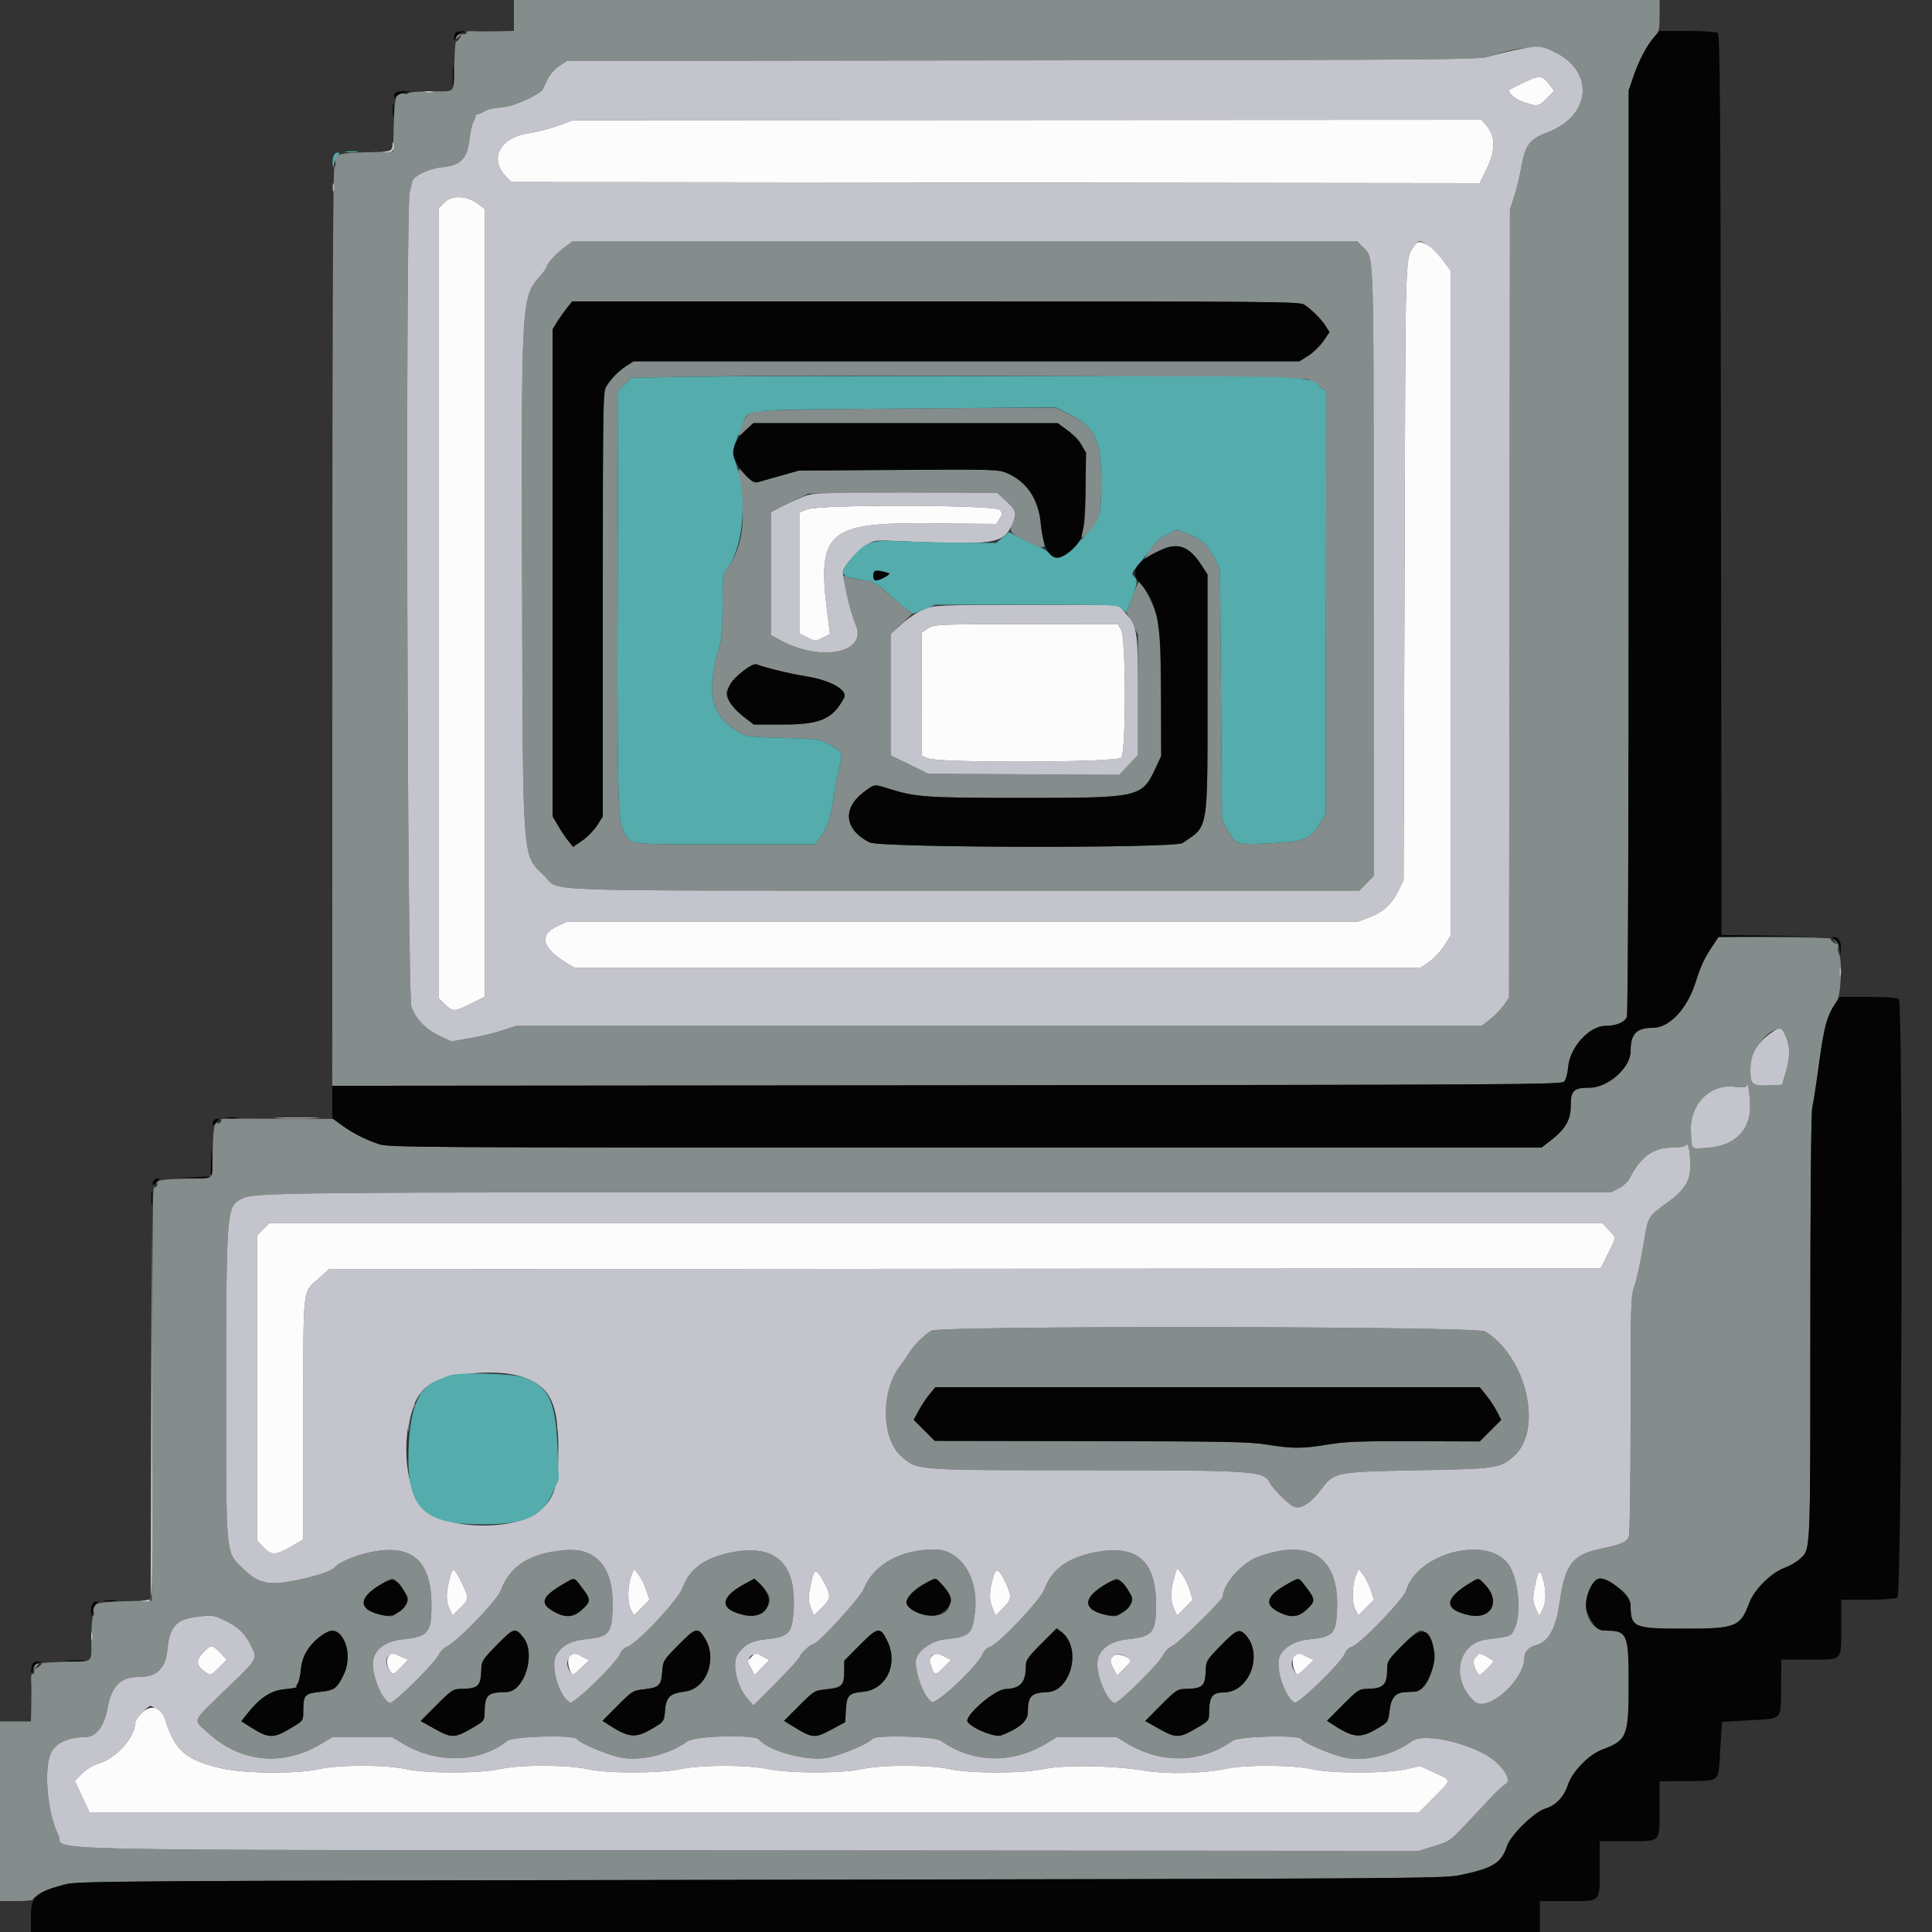 <svg id="svg" version="1.1" xmlns="http://www.w3.org/2000/svg" xmlns:xlink="http://www.w3.org/1999/xlink" width="400" height="400" viewBox="0, 0, 400,400"><rect x="0" y="0" width="400" height="400" fill="#333333" stroke="none"/><g id="svgg"><path id="path0" d="M106.400 3.200 L 106.400 6.400 103.100 6.479 C 101.285 6.522,99.018 6.511,98.062 6.455 C 96.979 6.391,96.416 6.503,96.571 6.752 C 96.716 6.988,96.378 7.121,95.753 7.077 C 95.112 7.030,94.604 7.239,94.479 7.600 C 94.293 8.133,94.351 8.133,94.999 7.600 C 95.684 7.036,95.696 7.053,95.184 7.874 C 94.885 8.355,94.536 8.684,94.408 8.605 C 94.280 8.526,94.126 10.739,94.064 13.522 C 93.930 19.574,94.557 18.878,89.205 18.912 C 86.761 18.927,84.665 19.096,84.547 19.286 C 84.429 19.477,84.033 19.539,83.666 19.425 C 81.904 18.878,81.665 19.752,81.482 27.394 L 81.387 31.387 77.394 31.482 C 69.752 31.665,68.878 31.904,69.425 33.666 C 69.539 34.033,69.450 34.445,69.227 34.583 C 68.956 34.751,68.817 66.149,68.806 129.819 L 68.789 224.805 195.980 224.702 C 312.564 224.609,323.225 224.546,323.819 223.953 C 324.210 223.561,324.556 222.317,324.693 220.805 C 325.055 216.816,329.089 212.400,332.371 212.400 C 334.607 212.400,336.403 211.644,336.829 210.525 C 337.053 209.934,337.200 171.888,337.200 114.144 L 337.200 18.741 338.171 15.871 C 339.298 12.541,340.982 9.345,342.520 7.619 C 343.502 6.516,343.600 6.118,343.600 3.203 L 343.600 0.000 225.000 0.000 L 106.400 0.000 106.400 3.200 M321.800 10.748 C 330.226 14.775,329.461 23.937,320.411 27.396 C 316.694 28.816,315.795 29.988,315.011 34.435 C 314.685 36.286,314.013 39.060,313.518 40.600 L 312.618 43.400 312.526 124.983 L 312.435 206.566 311.307 208.171 C 310.687 209.053,309.405 210.365,308.459 211.087 L 306.738 212.400 206.777 212.400 L 106.817 212.400 103.908 213.364 C 102.309 213.894,99.305 214.614,97.234 214.963 L 93.468 215.598 91.234 214.578 C 88.264 213.222,86.177 211.119,85.194 208.491 C 84.280 206.050,83.929 43.381,84.829 39.800 C 85.050 38.920,85.286 37.930,85.352 37.600 C 85.589 36.416,88.858 34.853,91.600 34.612 C 95.337 34.284,96.757 32.839,97.186 28.929 C 97.354 27.401,97.734 25.712,98.030 25.176 C 98.327 24.639,98.532 24.065,98.485 23.900 C 98.438 23.735,98.535 23.638,98.700 23.685 C 98.865 23.732,99.450 23.515,100.000 23.204 C 101.148 22.555,101.412 22.492,104.400 22.155 C 106.746 21.891,111.923 19.469,112.428 18.400 C 112.584 18.070,113.047 17.103,113.456 16.252 C 113.869 15.392,114.911 14.236,115.800 13.652 L 117.400 12.600 211.800 12.499 C 296.810 12.407,306.390 12.334,308.114 11.762 C 314.710 9.572,318.718 9.275,321.800 10.748 M116.946 51.140 C 115.289 52.340,113.200 54.614,113.200 55.217 C 113.200 55.412,112.665 56.181,112.012 56.926 C 107.915 61.592,107.939 61.194,108.098 120.400 C 108.256 179.398,108.064 176.844,112.666 181.278 C 116.223 184.706,107.157 184.381,199.619 184.391 L 281.438 184.400 282.919 182.883 L 284.400 181.366 284.391 118.383 C 284.381 48.408,284.578 53.747,281.905 50.900 L 281.061 50.000 199.790 50.000 L 118.520 50.000 116.946 51.140 M270.011 63.060 C 271.614 64.131,273.594 66.105,274.453 67.490 L 275.253 68.779 273.981 70.627 C 273.282 71.643,271.885 72.998,270.877 73.637 L 269.043 74.800 200.114 74.800 L 131.184 74.800 129.692 75.755 C 128.076 76.789,126.537 78.369,125.473 80.086 C 124.853 81.086,124.800 84.636,124.800 125.108 L 124.800 169.043 123.637 170.877 C 122.998 171.885,121.618 173.300,120.571 174.020 L 118.668 175.329 117.709 174.165 C 117.182 173.524,116.223 172.100,115.579 171.000 L 114.408 169.000 114.405 118.600 L 114.403 68.200 115.252 66.800 C 115.719 66.030,116.634 64.725,117.284 63.900 L 118.467 62.400 193.745 62.400 C 263.054 62.400,269.100 62.452,270.011 63.060 M270.802 78.520 C 271.571 78.857,272.740 79.580,273.400 80.128 L 274.600 81.124 274.528 124.779 L 274.456 168.434 273.401 170.234 C 271.346 173.742,270.115 174.260,263.065 174.591 C 255.990 174.922,255.918 174.900,254.173 171.849 L 253.000 169.800 252.800 143.800 L 252.600 117.800 251.400 115.450 C 250.049 112.803,248.558 111.487,245.666 110.388 L 243.685 109.636 241.632 110.659 C 239.698 111.623,238.303 113.032,237.236 115.100 C 236.797 115.952,236.869 115.939,238.579 114.854 C 243.097 111.989,245.725 112.536,248.700 116.958 L 250.000 118.890 250.000 143.661 C 250.000 172.467,250.264 170.898,244.811 174.540 C 243.145 175.652,182.230 175.538,180.034 174.418 C 174.888 171.792,174.330 167.499,178.695 164.105 C 180.986 162.323,180.990 162.322,183.681 163.183 C 189.568 165.068,191.444 165.200,212.267 165.200 C 236.073 165.200,236.546 165.089,239.365 158.807 L 240.448 156.392 240.324 142.896 L 240.200 129.400 239.126 126.458 C 237.994 123.359,236.116 120.151,235.686 120.581 C 235.546 120.721,234.939 122.186,234.337 123.836 L 233.244 126.836 234.422 129.107 L 235.600 131.378 235.600 143.844 L 235.600 156.309 233.669 158.366 L 231.739 160.422 211.969 160.311 L 192.200 160.200 188.300 158.291 L 184.400 156.382 184.400 143.849 L 184.400 131.316 186.653 129.185 L 188.907 127.054 187.953 126.305 C 186.146 124.887,185.393 124.255,183.245 122.352 C 181.416 120.733,180.749 120.398,178.845 120.142 C 176.273 119.797,176.427 119.830,175.483 119.416 C 175.088 119.243,174.687 119.180,174.590 119.277 C 174.303 119.563,176.273 127.242,177.168 129.328 C 179.672 135.161,170.023 137.146,161.558 132.539 L 159.600 131.473 159.600 118.711 L 159.600 105.949 163.500 104.075 L 167.400 102.200 186.897 102.089 L 206.394 101.978 208.182 103.626 C 210.340 105.615,210.633 106.390,209.821 107.960 C 208.852 109.833,209.051 110.311,211.272 111.436 C 215.151 113.402,216.540 113.756,216.223 112.699 C 216.075 112.204,215.784 110.409,215.575 108.708 C 214.891 103.115,212.662 99.741,208.462 97.941 C 206.721 97.195,205.741 97.166,186.021 97.293 L 165.400 97.425 161.600 98.494 C 159.510 99.082,157.388 99.684,156.885 99.832 C 156.148 100.049,155.663 99.768,154.385 98.384 C 152.563 96.410,152.582 96.328,153.453 102.372 C 154.345 108.558,153.452 113.545,150.750 117.472 C 149.606 119.136,149.600 119.174,149.600 125.299 C 149.600 129.376,149.411 132.121,149.039 133.427 C 146.116 143.707,147.071 148.090,153.000 151.617 C 154.491 152.504,155.117 152.583,162.200 152.784 C 169.543 152.993,169.862 153.036,171.632 154.077 C 174.443 155.730,174.541 155.940,173.810 158.761 C 173.464 160.098,172.914 162.974,172.588 165.152 C 171.941 169.480,171.262 171.448,169.716 173.475 L 168.705 174.800 149.968 174.800 C 128.722 174.800,130.581 175.101,128.835 171.385 C 127.876 169.346,127.736 160.266,127.900 110.956 L 128.000 80.912 129.386 79.556 L 130.773 78.200 142.086 78.000 C 170.914 77.490,269.360 77.888,270.802 78.520 M167.800 84.788 C 154.821 85.017,155.134 84.964,154.051 87.127 C 152.510 90.205,152.614 90.892,154.359 89.147 L 155.906 87.600 187.453 87.610 L 219.000 87.620 220.895 89.010 C 224.504 91.658,224.800 92.530,224.800 100.505 C 224.800 105.030,224.613 108.148,224.258 109.513 C 223.675 111.764,223.908 111.810,225.704 109.800 C 227.713 107.551,228.000 106.336,228.000 100.087 C 228.000 91.174,226.789 88.490,221.600 85.907 L 218.600 84.413 199.200 84.495 C 188.530 84.540,174.400 84.672,167.800 84.788 M160.600 138.713 C 162.360 139.167,165.150 139.751,166.800 140.010 C 171.931 140.815,175.609 142.888,174.752 144.491 C 172.408 148.869,169.842 150.000,162.247 150.000 L 156.062 150.000 154.343 148.688 C 151.358 146.412,149.896 144.162,150.563 142.873 C 151.928 140.237,155.702 137.038,156.800 137.587 C 157.130 137.752,158.840 138.259,160.600 138.713 M354.536 195.889 C 352.779 198.545,352.225 199.743,350.998 203.531 C 349.244 208.952,345.589 212.800,342.195 212.800 C 338.790 212.800,337.600 214.051,337.600 217.629 C 337.600 221.074,332.930 225.200,329.031 225.200 C 325.761 225.200,325.200 225.771,325.200 229.100 C 325.200 231.900,323.995 233.896,320.857 236.288 L 319.138 237.600 199.832 237.600 C 84.180 237.600,80.458 237.577,78.343 236.849 C 75.479 235.864,73.017 234.603,70.788 232.981 L 68.977 231.662 58.388 231.628 C 44.957 231.585,45.534 231.569,45.783 231.973 C 45.900 232.162,45.717 232.423,45.377 232.554 C 44.970 232.709,44.844 232.621,45.009 232.295 C 45.147 232.023,45.007 232.107,44.699 232.482 C 44.294 232.974,44.114 234.587,44.052 238.279 C 43.949 244.469,44.469 243.949,38.279 244.052 C 34.587 244.114,32.974 244.294,32.482 244.699 C 32.107 245.007,32.023 245.147,32.295 245.009 C 32.621 244.844,32.709 244.970,32.554 245.377 C 32.423 245.717,32.186 245.915,32.026 245.816 C 31.599 245.552,31.591 246.227,31.492 290.593 L 31.400 331.387 27.400 331.482 C 19.751 331.665,18.878 331.904,19.425 333.666 C 19.539 334.033,19.477 334.429,19.286 334.547 C 19.096 334.665,18.927 336.761,18.912 339.205 C 18.878 344.557,19.574 343.930,13.522 344.064 C 10.739 344.126,8.526 344.280,8.605 344.408 C 8.684 344.536,8.355 344.885,7.874 345.184 C 7.053 345.696,7.036 345.684,7.600 344.999 C 8.133 344.351,8.133 344.293,7.600 344.479 C 7.239 344.604,7.030 345.112,7.077 345.753 C 7.121 346.378,6.988 346.716,6.752 346.571 C 6.503 346.416,6.391 346.979,6.455 348.062 C 6.511 349.018,6.522 351.285,6.479 353.100 L 6.400 356.400 3.200 356.400 L 0.000 356.400 0.000 375.000 L 0.000 393.600 3.400 393.600 C 5.270 393.600,6.800 393.449,6.800 393.264 C 6.800 392.663,10.529 390.906,13.400 390.155 C 16.081 389.453,22.195 389.412,157.400 389.192 C 288.631 388.979,298.840 388.915,302.000 388.277 C 309.013 386.862,310.857 385.747,312.000 382.225 C 312.728 379.983,317.655 375.139,319.879 374.479 C 322.110 373.817,323.780 372.069,324.631 369.506 C 325.548 366.745,328.984 363.243,331.800 362.199 C 336.861 360.322,337.200 359.469,337.200 348.618 C 337.200 338.218,336.930 337.600,332.386 337.600 C 328.845 337.600,327.005 331.991,329.482 328.744 C 331.181 326.516,331.115 326.536,333.205 327.602 C 336.115 329.087,337.600 330.702,337.600 332.382 C 337.600 336.929,338.218 337.200,348.593 337.200 C 359.440 337.200,360.306 336.856,362.194 331.800 C 363.193 329.122,366.714 325.620,369.400 324.631 C 370.500 324.226,371.910 323.424,372.533 322.848 C 374.913 320.646,374.799 323.045,374.810 275.051 C 374.815 248.722,374.972 230.356,375.198 229.400 C 375.407 228.520,375.954 225.010,376.414 221.600 C 377.674 212.266,378.260 210.099,380.258 207.396 C 381.184 206.144,381.493 198.580,380.671 197.296 C 380.493 197.019,380.454 196.460,380.583 196.053 C 380.727 195.599,380.544 195.098,380.109 194.756 C 379.452 194.241,379.444 194.256,380.000 194.964 C 380.568 195.688,380.554 195.700,379.726 195.184 C 379.245 194.885,378.929 194.514,379.024 194.361 C 379.119 194.207,373.932 194.058,367.498 194.029 L 355.800 193.977 354.536 195.889 M369.506 214.096 C 370.616 216.373,370.705 218.499,369.822 221.619 L 368.977 224.600 366.253 224.719 C 362.749 224.872,362.400 224.574,362.400 221.429 C 362.400 216.556,367.925 210.854,369.506 214.096 M362.347 229.000 C 362.394 233.978,359.128 237.223,353.666 237.626 C 349.929 237.902,350.290 238.239,350.083 234.285 C 349.794 228.784,353.862 224.486,358.888 224.981 C 360.985 225.188,361.609 225.130,361.640 224.724 C 361.757 223.181,362.324 226.609,362.347 229.000 M349.960 241.269 C 350.006 244.354,348.880 246.268,345.588 248.697 C 340.954 252.117,341.273 251.566,340.206 258.000 C 339.676 261.190,338.874 264.863,338.422 266.163 C 337.628 268.446,337.600 269.344,337.600 292.837 C 337.600 306.587,337.441 317.566,337.234 318.111 C 336.800 319.252,335.620 319.780,331.684 320.593 C 325.466 321.878,324.025 323.761,322.836 332.155 C 322.126 337.165,320.533 339.981,318.060 340.598 C 316.532 340.979,315.600 341.964,315.600 343.198 C 315.600 347.930,307.896 354.685,305.261 352.263 C 300.264 347.669,301.738 340.221,307.800 339.437 C 313.006 338.764,312.821 338.839,313.629 337.058 C 315.060 333.907,314.352 326.741,312.329 323.900 C 307.967 317.775,293.469 321.470,291.121 329.305 C 290.570 331.144,281.483 340.542,279.861 340.949 C 279.294 341.091,278.694 341.691,278.394 342.416 C 277.587 344.362,268.736 352.945,268.000 352.493 C 265.845 351.170,263.911 344.906,265.005 342.791 C 266.006 340.855,268.210 339.674,271.400 339.364 C 276.121 338.905,276.725 338.156,276.846 332.600 C 277.074 322.186,270.956 318.410,260.308 322.394 C 257.091 323.597,253.228 327.992,253.193 330.487 C 253.182 331.236,244.140 340.094,242.661 340.803 C 241.970 341.134,241.134 341.972,240.803 342.666 C 239.903 344.547,231.447 352.870,230.718 352.590 C 229.169 351.995,227.200 347.476,227.200 344.513 C 227.200 341.752,229.550 339.816,233.400 339.404 C 238.658 338.841,239.296 338.091,239.346 332.413 C 239.430 323.112,235.339 319.620,226.483 321.430 C 220.967 322.557,217.733 324.969,216.211 329.090 C 215.399 331.288,206.582 340.567,204.906 340.988 C 204.332 341.132,203.727 341.745,203.399 342.514 C 202.352 344.970,193.844 352.959,192.902 352.371 C 191.405 351.436,189.600 346.896,189.600 344.063 C 189.600 342.087,192.636 339.738,195.600 339.422 C 200.793 338.868,201.311 338.401,201.855 333.773 C 202.689 326.677,198.906 320.800,193.505 320.800 C 186.448 320.800,180.863 323.918,178.796 329.011 C 178.026 330.908,169.320 340.400,168.350 340.400 C 167.812 340.400,165.600 342.468,165.600 342.970 C 165.600 343.245,163.436 345.633,160.792 348.278 L 155.983 353.086 154.765 351.699 C 152.480 349.096,151.460 344.282,152.796 342.405 C 154.129 340.533,155.612 339.721,158.200 339.446 C 163.416 338.892,164.021 338.274,164.317 333.190 C 164.877 323.580,160.417 319.558,151.283 321.433 C 145.809 322.557,142.775 324.796,141.297 328.800 C 140.381 331.282,131.732 340.479,129.876 340.945 C 129.298 341.090,128.698 341.681,128.401 342.398 C 127.583 344.372,118.751 352.964,118.011 352.504 C 115.637 351.030,113.865 344.761,115.208 342.587 C 116.432 340.607,118.217 339.680,121.415 339.366 C 126.205 338.895,126.765 338.153,126.838 332.186 C 126.934 324.380,123.340 320.338,116.841 320.942 C 109.621 321.613,105.634 324.144,103.676 329.303 C 102.914 331.311,94.827 339.740,92.643 340.803 C 91.962 341.134,91.134 341.962,90.803 342.643 C 89.905 344.488,81.404 352.853,80.701 352.584 C 79.168 351.995,77.200 347.459,77.200 344.513 C 77.200 341.752,79.550 339.816,83.400 339.404 C 88.701 338.836,89.336 338.065,89.328 332.200 C 89.316 322.944,85.088 319.461,76.279 321.450 C 73.225 322.139,70.093 323.524,69.227 324.568 C 68.553 325.380,64.362 326.669,59.883 327.442 C 55.371 328.220,53.259 327.643,50.400 324.850 C 46.636 321.174,46.811 323.030,46.824 287.102 C 46.837 250.905,46.927 249.773,49.912 248.255 C 52.693 246.841,54.178 246.826,194.842 246.851 L 333.484 246.875 335.134 246.034 C 336.101 245.540,337.055 244.656,337.439 243.896 C 339.636 239.553,342.302 237.600,346.036 237.600 C 347.766 237.600,348.864 237.420,349.059 237.104 C 349.522 236.356,349.914 238.169,349.960 241.269 M192.800 275.510 C 191.164 276.554,189.205 278.506,188.294 280.000 C 187.825 280.770,186.952 282.030,186.354 282.800 C 182.323 287.991,182.455 297.867,186.603 301.519 C 189.926 304.444,189.336 304.400,225.082 304.399 C 259.642 304.397,261.584 304.527,262.865 306.922 C 263.588 308.273,266.498 311.230,267.733 311.869 C 269.223 312.639,271.346 311.308,273.743 308.100 C 276.205 304.805,276.701 304.714,293.800 304.398 C 309.844 304.101,310.587 303.992,313.397 301.519 C 319.565 296.089,316.070 280.879,307.451 275.645 C 305.665 274.561,194.495 274.430,192.800 275.510 M87.375 288.100 L 86.200 289.400 87.500 288.225 C 88.712 287.130,88.984 286.800,88.675 286.800 C 88.606 286.800,88.021 287.385,87.375 288.100 M307.725 288.900 C 308.483 289.835,309.486 291.360,309.954 292.289 L 310.805 293.978 308.579 296.203 L 306.354 298.429 292.877 298.386 C 281.678 298.350,278.656 298.463,275.000 299.059 C 269.544 299.947,267.701 299.953,262.400 299.098 C 258.725 298.505,254.162 298.414,225.867 298.369 L 193.534 298.317 191.354 296.137 L 189.174 293.956 190.228 292.019 C 190.808 290.954,191.817 289.434,192.470 288.641 L 193.658 287.200 250.002 287.200 L 306.346 287.200 307.725 288.900 M85.050 291.991 C 84.693 292.885,84.424 294.378,84.452 295.308 C 84.502 296.919,84.519 296.894,84.790 294.790 C 84.947 293.575,85.298 292.164,85.570 291.656 C 85.842 291.147,85.983 290.649,85.882 290.549 C 85.782 290.449,85.408 291.098,85.050 291.991 M115.314 295.000 C 115.317 296.100,115.395 296.503,115.487 295.895 C 115.579 295.286,115.577 294.386,115.482 293.895 C 115.387 293.403,115.311 293.900,115.314 295.000 M82.579 328.048 C 84.915 330.824,84.958 331.278,83.060 333.141 C 81.394 334.776,81.330 334.800,79.494 334.457 C 74.019 333.434,73.904 330.841,79.200 327.832 C 81.442 326.558,81.319 326.551,82.579 328.048 M120.518 328.744 C 122.375 331.179,122.367 331.575,120.423 333.332 C 118.677 334.909,117.034 335.000,114.646 333.652 C 111.664 331.967,112.144 330.572,116.600 327.974 C 119.098 326.517,118.771 326.453,120.518 328.744 M159.074 330.154 C 160.278 332.461,157.267 335.063,154.164 334.398 C 148.962 333.282,148.902 330.824,154.009 328.032 L 156.194 326.836 157.333 327.918 C 157.959 328.513,158.742 329.519,159.074 330.154 M194.873 327.900 C 199.007 332.344,195.623 336.184,189.727 333.739 C 186.466 332.388,187.328 330.047,191.996 327.578 C 193.795 326.626,193.677 326.613,194.873 327.900 M232.579 328.048 C 234.915 330.824,234.958 331.278,233.060 333.141 C 231.394 334.776,231.330 334.800,229.494 334.457 C 224.019 333.434,223.904 330.841,229.200 327.832 C 231.442 326.558,231.319 326.551,232.579 328.048 M270.518 328.744 C 272.375 331.179,272.367 331.575,270.423 333.332 C 268.712 334.877,267.186 334.985,264.704 333.735 C 261.537 332.141,262.243 330.260,266.962 327.718 C 269.075 326.580,268.810 326.504,270.518 328.744 M307.474 328.100 C 310.773 331.586,308.776 335.387,304.164 334.398 C 298.885 333.266,298.953 330.981,304.362 327.738 C 306.227 326.620,306.053 326.599,307.474 328.100 M46.400 335.429 C 49.042 336.656,50.590 338.050,51.697 340.200 C 53.420 343.546,53.631 343.126,47.016 349.521 C 39.521 356.766,39.924 355.873,42.901 358.629 C 49.725 364.947,58.543 365.837,66.548 361.015 L 68.897 359.600 75.000 359.600 L 81.103 359.600 83.403 360.985 C 90.455 365.231,99.244 364.999,105.074 360.413 C 106.272 359.471,118.870 359.142,119.424 360.038 C 119.938 360.870,125.327 363.174,128.312 363.838 C 132.392 364.745,138.607 363.281,142.273 360.549 C 143.843 359.379,156.251 359.056,157.168 360.161 C 159.257 362.679,167.663 364.814,171.718 363.858 C 174.758 363.142,180.076 360.849,180.576 360.038 C 181.128 359.146,193.496 359.472,194.819 360.413 C 201.309 365.035,209.514 365.250,216.597 360.985 L 218.897 359.600 225.000 359.600 L 231.103 359.600 233.403 360.985 C 240.486 365.250,248.691 365.035,255.181 360.413 C 256.504 359.472,268.872 359.146,269.424 360.038 C 269.924 360.849,275.242 363.142,278.282 363.858 C 282.399 364.829,288.386 363.393,292.335 360.488 C 294.955 358.560,305.653 361.195,309.685 364.761 C 311.800 366.632,312.783 368.758,311.783 369.299 C 311.352 369.532,310.100 370.676,309.000 371.842 C 307.900 373.008,305.470 375.591,303.600 377.581 C 300.299 381.095,300.106 381.229,296.970 382.203 L 293.740 383.206 154.970 383.103 C -0.944 382.987,13.786 383.316,12.076 379.914 C 9.729 375.245,8.962 365.651,10.698 362.678 C 11.859 360.691,14.248 359.676,17.906 359.615 C 19.903 359.582,21.637 357.248,22.240 353.783 C 23.054 349.101,24.929 347.202,28.740 347.201 C 32.483 347.199,34.295 345.448,34.666 341.474 C 35.098 336.844,36.460 335.305,40.600 334.771 C 43.902 334.344,44.116 334.369,46.400 335.429 M71.367 339.914 C 72.605 342.482,71.902 346.412,69.727 349.096 C 69.166 349.787,68.406 350.054,66.404 350.263 C 63.160 350.602,62.800 350.962,62.799 353.871 C 62.799 356.178,62.783 356.210,61.099 357.255 C 56.603 360.046,55.817 360.074,51.878 357.585 L 49.956 356.371 51.190 354.813 C 53.845 351.461,56.084 349.999,58.978 349.729 C 60.429 349.594,61.524 349.391,61.412 349.278 C 61.299 349.166,61.397 348.844,61.630 348.564 C 61.862 348.284,62.153 347.008,62.277 345.728 C 62.526 343.146,63.290 341.621,65.274 339.747 C 68.310 336.877,69.926 336.922,71.367 339.914 M108.349 339.026 C 111.028 342.432,108.570 350.276,104.806 350.328 C 100.881 350.382,100.382 350.870,100.329 354.711 C 100.308 356.214,100.191 356.356,97.826 357.740 C 94.148 359.891,93.513 359.910,90.050 357.970 L 87.100 356.317 90.395 353.005 C 93.396 349.988,93.831 349.691,95.277 349.671 C 99.102 349.618,99.565 349.167,99.658 345.400 C 99.693 343.958,100.014 343.477,102.917 340.523 C 106.403 336.975,106.676 336.900,108.349 339.026 M145.975 339.255 C 148.576 343.533,146.245 349.662,141.805 350.217 C 138.692 350.606,137.921 351.339,137.689 354.130 C 137.507 356.323,137.445 356.427,135.638 357.538 C 131.600 360.023,130.349 359.940,125.673 356.879 L 124.746 356.272 127.853 353.147 C 130.858 350.124,131.035 350.013,133.273 349.760 C 136.452 349.400,136.889 348.990,137.103 346.160 C 137.281 343.823,137.314 343.768,140.510 340.523 C 144.057 336.921,144.494 336.820,145.975 339.255 M183.748 339.835 C 186.018 344.555,183.463 349.819,178.685 350.265 C 175.639 350.549,175.276 350.966,175.108 354.376 L 175.000 356.551 172.048 358.137 C 168.697 359.937,168.190 359.894,164.274 357.484 L 162.322 356.284 165.461 353.146 C 168.599 350.008,168.600 350.008,171.200 349.738 C 174.330 349.414,174.770 348.956,174.787 346.008 L 174.800 343.817 178.084 340.515 C 181.786 336.794,182.258 336.738,183.748 339.835 M221.367 339.914 C 223.371 344.073,220.686 350.225,216.813 350.346 C 213.485 350.449,212.800 351.165,212.800 354.542 C 212.800 356.318,210.962 357.902,207.293 359.287 C 206.034 359.763,201.558 357.995,200.358 356.549 C 199.433 355.435,205.867 349.797,208.177 349.697 C 211.386 349.557,212.400 348.357,212.400 344.697 C 212.400 343.727,213.016 342.881,215.585 340.318 L 218.771 337.141 219.753 337.870 C 220.293 338.272,221.019 339.191,221.367 339.914 M295.975 339.255 C 298.077 342.711,296.066 350.079,292.977 350.241 C 292.550 350.263,291.635 350.308,290.944 350.341 C 288.907 350.437,288.026 351.475,287.693 354.172 C 287.402 356.528,287.385 356.553,285.200 357.851 C 281.582 359.999,280.227 359.861,275.673 356.879 L 274.745 356.272 278.014 352.986 C 281.111 349.873,281.378 349.698,283.083 349.664 C 286.465 349.596,287.200 348.849,287.200 345.482 C 287.200 343.932,287.426 343.589,290.469 340.531 C 294.060 336.921,294.494 336.820,295.975 339.255 M257.892 338.500 C 261.619 342.535,258.669 350.353,253.400 350.403 C 250.941 350.427,250.377 351.217,250.329 354.711 C 250.308 356.214,250.191 356.356,247.826 357.740 C 244.148 359.891,243.513 359.910,240.050 357.970 L 237.100 356.317 240.395 353.005 C 243.396 349.988,243.831 349.691,245.277 349.671 C 249.102 349.618,249.565 349.167,249.658 345.400 C 249.693 343.966,250.013 343.478,252.739 340.700 C 256.011 337.366,256.609 337.111,257.892 338.500 " stroke="none" fill="#848c8c" fill-rule="evenodd"></path><path id="path1" d="M313.514 10.391 C 311.597 10.796,309.167 11.412,308.114 11.762 C 306.390 12.334,296.810 12.407,211.800 12.499 L 117.400 12.600 115.800 13.652 C 114.911 14.236,113.869 15.392,113.456 16.252 C 113.047 17.103,112.584 18.070,112.428 18.400 C 111.923 19.469,106.746 21.891,104.400 22.155 C 101.412 22.492,101.148 22.555,100.000 23.204 C 99.450 23.515,98.865 23.732,98.700 23.685 C 98.535 23.638,98.438 23.735,98.485 23.900 C 98.532 24.065,98.327 24.639,98.030 25.176 C 97.734 25.712,97.354 27.401,97.186 28.929 C 96.757 32.839,95.337 34.284,91.600 34.612 C 88.858 34.853,85.589 36.416,85.352 37.600 C 85.286 37.930,85.050 38.920,84.829 39.800 C 83.929 43.381,84.280 206.050,85.194 208.491 C 86.177 211.119,88.264 213.222,91.234 214.578 L 93.468 215.598 97.234 214.963 C 99.305 214.614,102.309 213.894,103.908 213.364 L 106.817 212.400 206.777 212.400 L 306.738 212.400 308.459 211.087 C 309.405 210.365,310.687 209.053,311.307 208.171 L 312.435 206.566 312.526 124.983 L 312.618 43.400 313.518 40.600 C 314.013 39.060,314.685 36.286,315.011 34.435 C 315.795 29.988,316.694 28.816,320.411 27.396 C 329.461 23.937,330.226 14.775,321.800 10.748 C 319.031 9.424,318.257 9.391,313.514 10.391 M320.966 17.742 L 321.759 18.804 320.208 20.392 C 318.535 22.105,318.267 22.135,314.999 20.977 C 313.634 20.493,312.060 19.007,312.474 18.592 C 312.546 18.521,313.944 17.821,315.582 17.036 C 318.866 15.462,319.307 15.520,320.966 17.742 M88.100 19.076 C 88.485 19.176,89.115 19.176,89.500 19.076 C 89.885 18.975,89.570 18.893,88.800 18.893 C 88.030 18.893,87.715 18.975,88.100 19.076 M307.504 25.700 C 309.661 28.003,309.748 31.031,307.772 35.030 L 306.344 37.920 206.146 37.806 L 105.948 37.691 105.033 36.831 C 101.145 33.178,103.264 28.546,109.240 27.634 C 111.088 27.352,113.950 26.621,115.600 26.010 L 118.600 24.899 212.630 24.849 L 306.661 24.800 307.504 25.700 M81.246 30.073 C 81.210 30.922,80.970 31.182,80.100 31.313 L 79.000 31.480 80.113 31.540 C 81.296 31.604,81.796 30.940,81.480 29.723 C 81.355 29.239,81.277 29.354,81.246 30.073 M68.893 38.800 C 68.893 39.570,68.975 39.885,69.076 39.500 C 69.176 39.115,69.176 38.485,69.076 38.100 C 68.975 37.715,68.893 38.030,68.893 38.800 M98.987 42.217 L 100.400 43.295 100.400 124.820 L 100.400 206.345 97.546 207.772 C 94.059 209.517,93.773 209.525,92.119 207.922 L 90.800 206.643 90.800 124.891 L 90.800 43.138 92.023 41.916 C 93.604 40.335,96.694 40.469,98.987 42.217 M296.952 51.973 C 297.585 52.538,298.620 53.702,299.252 54.560 L 300.400 56.120 300.400 124.879 L 300.400 193.638 299.031 195.779 C 298.278 196.956,296.850 198.477,295.859 199.160 L 294.056 200.400 206.528 200.399 L 119.000 200.397 117.600 199.558 C 112.179 196.308,111.416 193.598,115.400 191.740 L 117.400 190.808 199.285 190.804 L 281.170 190.800 283.418 189.959 C 286.351 188.862,288.110 187.271,289.484 184.473 L 290.600 182.200 290.800 118.200 C 291.019 47.983,290.815 54.014,293.096 50.515 C 293.747 49.516,294.528 49.811,296.952 51.973 M281.905 50.900 C 284.578 53.747,284.381 48.408,284.391 118.383 L 284.400 181.366 282.919 182.883 L 281.438 184.400 199.619 184.391 C 107.157 184.381,116.223 184.706,112.666 181.278 C 108.064 176.844,108.256 179.398,108.098 120.400 C 107.939 61.194,107.915 61.592,112.012 56.926 C 112.665 56.181,113.200 55.412,113.200 55.217 C 113.200 54.614,115.289 52.340,116.946 51.140 L 118.520 50.000 199.790 50.000 L 281.061 50.000 281.905 50.900 M166.000 102.954 C 164.790 103.460,162.855 104.355,161.700 104.944 L 159.600 106.013 159.600 118.743 L 159.600 131.473 161.558 132.539 C 170.023 137.146,179.673 135.161,177.167 129.328 C 176.030 126.679,174.289 119.296,174.554 118.242 C 174.869 116.984,177.514 114.037,179.403 112.837 C 181.025 111.808,181.080 111.802,186.819 112.055 C 205.926 112.898,207.785 112.609,209.592 108.526 C 210.598 106.250,210.444 105.711,208.194 103.637 L 206.418 102.000 187.309 102.017 C 168.292 102.034,168.189 102.038,166.000 102.954 M206.969 105.566 C 207.627 106.293,207.627 106.387,206.959 107.407 L 206.255 108.481 192.628 108.350 C 171.218 108.144,169.099 110.033,171.333 127.332 L 171.841 131.265 170.321 132.041 C 168.810 132.811,168.790 132.811,167.200 132.000 L 165.600 131.184 165.600 118.635 L 165.600 106.086 167.100 105.463 C 169.650 104.406,206.004 104.500,206.969 105.566 M191.200 126.178 C 189.990 126.678,187.965 128.031,186.700 129.185 L 184.400 131.282 184.400 143.832 L 184.400 156.382 188.300 158.291 L 192.200 160.200 211.969 160.311 L 231.739 160.422 233.669 158.366 L 235.600 156.309 235.600 143.933 C 235.600 130.199,235.529 129.770,232.751 126.605 L 231.517 125.200 212.459 125.235 C 193.593 125.269,193.378 125.279,191.200 126.178 M232.114 130.362 C 233.136 132.092,233.158 155.742,232.138 156.869 C 231.232 157.870,194.554 158.009,192.187 157.020 L 190.800 156.441 190.805 143.720 L 190.810 131.000 192.105 130.125 C 193.391 129.256,193.537 129.250,212.414 129.225 L 231.428 129.200 232.114 130.362 M380.893 201.200 C 380.893 201.970,380.975 202.285,381.076 201.900 C 381.176 201.515,381.176 200.885,381.076 200.500 C 380.975 200.115,380.893 200.430,380.893 201.200 M366.453 214.007 C 363.763 215.956,362.400 218.452,362.400 221.429 C 362.400 224.574,362.749 224.872,366.253 224.719 L 368.977 224.600 369.822 221.619 C 370.705 218.499,370.616 216.373,369.506 214.096 C 368.791 212.631,368.370 212.619,366.453 214.007 M361.640 224.724 C 361.609 225.130,360.985 225.188,358.888 224.981 C 353.862 224.486,349.794 228.784,350.083 234.285 C 350.290 238.239,349.929 237.902,353.666 237.626 C 359.128 237.223,362.394 233.978,362.347 229.000 C 362.324 226.609,361.757 223.181,361.640 224.724 M57.721 231.498 C 59.877 231.571,63.297 231.570,65.321 231.498 C 67.344 231.425,65.580 231.366,61.400 231.367 C 57.220 231.367,55.564 231.426,57.721 231.498 M349.059 237.104 C 348.864 237.420,347.766 237.600,346.036 237.600 C 342.302 237.600,339.636 239.553,337.439 243.896 C 337.055 244.656,336.101 245.540,335.134 246.034 L 333.484 246.875 194.842 246.851 C 54.178 246.826,52.693 246.841,49.912 248.255 C 46.927 249.773,46.837 250.905,46.824 287.102 C 46.811 323.030,46.636 321.174,50.400 324.850 C 53.259 327.643,55.371 328.220,59.883 327.442 C 64.362 326.669,68.553 325.380,69.227 324.568 C 70.093 323.524,73.225 322.139,76.279 321.450 C 85.088 319.461,89.316 322.944,89.328 332.200 C 89.336 338.065,88.701 338.836,83.400 339.404 C 79.550 339.816,77.200 341.752,77.200 344.513 C 77.200 347.459,79.168 351.995,80.701 352.584 C 81.404 352.853,89.905 344.488,90.803 342.643 C 91.134 341.962,91.962 341.134,92.643 340.803 C 94.827 339.740,102.914 331.311,103.676 329.303 C 105.634 324.144,109.621 321.613,116.841 320.942 C 123.340 320.338,126.934 324.380,126.838 332.186 C 126.765 338.153,126.205 338.895,121.415 339.366 C 118.217 339.680,116.432 340.607,115.208 342.587 C 113.865 344.761,115.637 351.030,118.011 352.504 C 118.751 352.964,127.583 344.372,128.401 342.398 C 128.698 341.681,129.298 341.090,129.876 340.945 C 131.732 340.479,140.381 331.282,141.297 328.800 C 142.775 324.796,145.809 322.557,151.283 321.433 C 160.417 319.558,164.877 323.580,164.317 333.190 C 164.021 338.274,163.416 338.892,158.200 339.446 C 155.612 339.721,154.129 340.533,152.796 342.405 C 151.460 344.282,152.480 349.096,154.765 351.699 L 155.983 353.086 160.792 348.278 C 163.436 345.633,165.600 343.245,165.600 342.970 C 165.600 342.468,167.812 340.400,168.350 340.400 C 169.320 340.400,178.026 330.908,178.796 329.011 C 180.863 323.918,186.448 320.800,193.505 320.800 C 198.906 320.800,202.689 326.677,201.855 333.773 C 201.311 338.401,200.793 338.868,195.600 339.422 C 192.636 339.738,189.600 342.087,189.600 344.063 C 189.600 346.896,191.405 351.436,192.902 352.371 C 193.844 352.959,202.352 344.970,203.399 342.514 C 203.727 341.745,204.332 341.132,204.906 340.988 C 206.582 340.567,215.399 331.288,216.211 329.090 C 217.733 324.969,220.967 322.557,226.483 321.430 C 235.339 319.620,239.430 323.112,239.346 332.413 C 239.296 338.091,238.658 338.841,233.400 339.404 C 229.550 339.816,227.200 341.752,227.200 344.513 C 227.200 347.476,229.169 351.995,230.718 352.590 C 231.447 352.870,239.903 344.547,240.803 342.666 C 241.134 341.972,241.970 341.134,242.661 340.803 C 244.140 340.094,253.182 331.236,253.193 330.487 C 253.228 327.992,257.091 323.597,260.308 322.394 C 270.956 318.410,277.074 322.186,276.846 332.600 C 276.725 338.156,276.121 338.905,271.400 339.364 C 268.210 339.674,266.006 340.855,265.005 342.791 C 263.911 344.906,265.845 351.170,268.000 352.493 C 268.736 352.945,277.587 344.362,278.394 342.416 C 278.694 341.691,279.294 341.091,279.861 340.949 C 281.483 340.542,290.570 331.144,291.121 329.305 C 293.469 321.470,307.967 317.775,312.329 323.900 C 314.352 326.741,315.060 333.907,313.629 337.058 C 312.821 338.839,313.006 338.764,307.800 339.437 C 301.738 340.221,300.264 347.669,305.261 352.263 C 307.896 354.685,315.600 347.930,315.600 343.198 C 315.600 341.964,316.532 340.979,318.060 340.598 C 320.533 339.981,322.126 337.165,322.836 332.155 C 324.025 323.761,325.466 321.878,331.684 320.593 C 335.620 319.780,336.800 319.252,337.234 318.111 C 337.441 317.566,337.600 306.587,337.600 292.837 C 337.600 269.344,337.628 268.446,338.422 266.163 C 338.874 264.863,339.676 261.190,340.206 258.000 C 341.273 251.566,340.954 252.117,345.588 248.697 C 348.880 246.268,350.006 244.354,349.960 241.269 C 349.914 238.169,349.522 236.356,349.059 237.104 M333.053 254.628 C 334.689 256.364,334.702 255.968,332.893 259.600 L 331.400 262.600 199.743 262.701 L 68.085 262.801 66.026 264.653 C 62.563 267.766,62.800 265.630,62.800 293.742 L 62.800 318.724 60.996 319.781 C 57.135 322.044,56.292 322.133,54.647 320.449 L 53.200 318.966 53.200 287.402 L 53.200 255.838 54.478 254.519 L 55.757 253.200 193.731 253.200 L 331.706 253.200 333.053 254.628 M31.298 292.473 L 31.200 331.147 30.100 331.313 L 29.000 331.480 30.113 331.540 C 31.700 331.626,31.616 334.018,31.501 292.200 L 31.396 253.800 31.298 292.473 M307.451 275.645 C 316.070 280.879,319.565 296.089,313.397 301.519 C 310.587 303.992,309.844 304.101,293.800 304.398 C 276.701 304.714,276.205 304.805,273.743 308.100 C 271.346 311.308,269.223 312.639,267.733 311.869 C 266.498 311.230,263.588 308.273,262.865 306.922 C 261.584 304.527,259.642 304.397,225.082 304.399 C 189.336 304.400,189.926 304.444,186.603 301.519 C 182.455 297.867,182.323 287.991,186.354 282.800 C 186.952 282.030,187.825 280.770,188.294 280.000 C 189.205 278.506,191.164 276.554,192.800 275.510 C 194.495 274.430,305.665 274.561,307.451 275.645 M108.556 285.218 C 113.966 287.242,115.600 290.698,115.600 300.115 C 115.599 307.500,114.838 310.079,111.895 312.663 C 106.796 317.140,91.895 316.827,87.525 312.150 C 82.823 307.118,83.050 292.027,87.895 287.478 C 91.198 284.377,102.890 283.098,108.556 285.218 M95.840 328.200 C 97.103 330.852,97.062 331.181,95.257 332.944 L 93.715 334.450 93.011 332.967 C 92.274 331.413,92.335 329.611,93.240 326.251 C 93.755 324.338,94.138 324.625,95.840 328.200 M133.824 329.273 L 134.472 331.222 132.859 332.835 L 131.246 334.448 130.572 333.146 C 129.820 331.692,129.964 327.795,130.840 325.871 L 131.323 324.812 132.250 326.068 C 132.760 326.759,133.468 328.201,133.824 329.273 M208.260 327.800 C 209.528 330.521,209.449 331.194,207.655 332.947 L 206.109 334.456 205.431 332.760 C 204.734 331.018,204.799 329.435,205.696 326.303 C 206.228 324.446,206.871 324.822,208.260 327.800 M246.283 329.116 L 246.956 331.232 245.339 332.849 L 243.722 334.466 243.017 332.979 C 242.269 331.404,242.362 328.859,243.271 326.023 L 243.713 324.646 244.661 325.823 C 245.182 326.470,245.912 327.952,246.283 329.116 M283.824 329.273 L 284.472 331.222 282.859 332.835 L 281.246 334.448 280.572 333.146 C 279.820 331.692,279.964 327.795,280.840 325.871 L 281.323 324.812 282.250 326.068 C 282.760 326.759,283.468 328.201,283.824 329.273 M170.326 327.122 C 172.137 330.376,172.127 330.909,170.215 332.786 L 168.510 334.458 167.894 332.918 C 167.274 331.369,167.297 330.620,168.070 327.081 C 168.564 324.820,169.049 324.829,170.326 327.122 M319.622 327.451 C 320.171 329.821,320.069 331.907,319.333 333.320 L 318.667 334.600 317.961 333.011 C 317.252 331.413,317.264 330.798,318.075 327.068 C 318.549 324.890,319.057 325.016,319.622 327.451 M40.600 334.771 C 36.460 335.305,35.098 336.844,34.666 341.474 C 34.295 345.448,32.483 347.199,28.740 347.201 C 24.929 347.202,23.054 349.101,22.240 353.783 C 21.637 357.248,19.903 359.582,17.906 359.615 C 14.248 359.676,11.859 360.691,10.698 362.678 C 8.962 365.651,9.729 375.245,12.076 379.914 C 13.786 383.316,-0.944 382.987,154.970 383.103 L 293.740 383.206 296.970 382.203 C 300.106 381.229,300.299 381.095,303.600 377.581 C 305.470 375.591,307.900 373.008,309.000 371.842 C 310.100 370.676,311.352 369.532,311.783 369.299 C 312.783 368.758,311.800 366.632,309.685 364.761 C 305.653 361.195,294.955 358.560,292.335 360.488 C 288.386 363.393,282.399 364.829,278.282 363.858 C 275.242 363.142,269.924 360.849,269.424 360.038 C 268.872 359.146,256.504 359.472,255.181 360.413 C 248.691 365.035,240.486 365.250,233.403 360.985 L 231.103 359.600 225.000 359.600 L 218.897 359.600 216.597 360.985 C 209.514 365.250,201.309 365.035,194.819 360.413 C 193.496 359.472,181.128 359.146,180.576 360.038 C 180.076 360.849,174.758 363.142,171.718 363.858 C 167.663 364.814,159.257 362.679,157.168 360.161 C 156.251 359.056,143.843 359.379,142.273 360.549 C 138.607 363.281,132.392 364.745,128.312 363.838 C 125.327 363.174,119.938 360.870,119.424 360.038 C 118.870 359.142,106.272 359.471,105.074 360.413 C 99.244 364.999,90.455 365.231,83.403 360.985 L 81.103 359.600 75.000 359.600 L 68.897 359.600 66.548 361.015 C 58.543 365.837,49.725 364.947,42.901 358.629 C 39.924 355.873,39.521 356.766,47.016 349.521 C 53.631 343.126,53.420 343.546,51.697 340.200 C 50.590 338.050,49.042 336.656,46.400 335.429 C 44.116 334.369,43.902 334.344,40.600 334.771 M18.893 338.800 C 18.893 339.570,18.975 339.885,19.076 339.500 C 19.176 339.115,19.176 338.485,19.076 338.100 C 18.975 337.715,18.893 338.030,18.893 338.800 M45.608 342.208 L 46.972 343.616 45.315 345.273 C 43.671 346.917,43.650 346.925,42.611 346.244 C 40.645 344.956,40.471 343.778,42.010 342.190 C 43.683 340.464,43.918 340.465,45.608 342.208 M83.085 343.010 L 84.544 343.619 82.977 345.224 C 81.524 346.712,81.372 346.776,80.888 346.114 C 79.004 343.539,80.224 341.814,83.085 343.010 M120.640 343.046 L 122.002 343.692 120.367 345.279 C 119.468 346.151,118.664 346.797,118.581 346.714 C 116.269 344.402,117.790 341.693,120.640 343.046 M158.067 343.035 L 159.295 343.669 157.759 345.242 L 156.224 346.814 155.484 345.370 C 154.289 343.042,155.669 341.795,158.067 343.035 M195.667 343.035 L 196.895 343.669 195.382 345.218 C 193.671 346.971,193.444 346.950,192.793 344.979 C 192.015 342.623,193.252 341.786,195.667 343.035 M233.656 343.354 C 234.326 343.823,234.266 343.968,232.823 345.377 L 231.269 346.895 230.635 345.667 C 229.186 342.866,230.989 341.486,233.656 343.354 M270.640 343.046 L 272.002 343.692 270.367 345.279 C 269.468 346.151,268.664 346.797,268.581 346.714 C 266.269 344.402,267.790 341.693,270.640 343.046 M307.813 342.980 C 308.576 343.298,309.200 343.713,309.200 343.901 C 309.200 344.336,306.465 347.004,306.257 346.773 C 305.159 345.550,304.779 343.886,305.433 343.164 C 306.259 342.251,306.098 342.263,307.813 342.980 M32.743 354.213 C 33.405 354.770,34.163 355.895,34.427 356.713 C 36.295 362.490,38.683 364.470,45.738 366.096 C 50.595 367.215,61.434 367.313,66.000 366.280 C 70.108 365.350,79.863 365.346,84.000 366.272 C 88.157 367.203,99.431 367.200,103.526 366.267 C 107.576 365.344,117.493 365.350,121.600 366.278 C 125.682 367.201,136.506 367.192,141.000 366.262 C 145.332 365.366,154.676 365.367,159.000 366.264 C 163.449 367.187,174.285 367.191,178.400 366.271 C 182.496 365.356,192.223 365.354,196.600 366.268 C 201.159 367.220,211.448 367.216,216.024 366.260 C 220.286 365.369,230.432 365.523,236.800 366.576 C 241.638 367.375,249.108 367.211,253.800 366.202 C 257.770 365.348,267.675 365.391,271.600 366.280 C 275.688 367.205,286.985 367.212,291.098 366.292 L 293.996 365.644 296.998 367.012 C 300.651 368.677,300.658 368.321,296.909 372.091 L 293.819 375.200 156.172 375.200 L 18.526 375.200 17.011 371.971 L 15.495 368.741 16.962 367.239 C 17.919 366.259,19.199 365.494,20.647 365.038 C 24.186 363.922,27.980 359.625,27.996 356.713 C 28.000 356.007,30.546 353.200,31.183 353.200 C 31.378 353.200,32.080 353.656,32.743 354.213 " stroke="none" fill="#c4c5cc" fill-rule="evenodd"></path><path id="path2" d="M71.700 31.487 C 72.305 31.578,73.295 31.578,73.900 31.487 C 74.505 31.395,74.010 31.320,72.800 31.320 C 71.590 31.320,71.095 31.395,71.700 31.487 M68.972 32.568 C 68.839 33.101,68.814 33.866,68.918 34.268 C 69.048 34.769,69.122 34.662,69.154 33.929 C 69.179 33.339,69.483 32.574,69.829 32.229 C 70.393 31.664,70.394 31.600,69.836 31.600 C 69.495 31.600,69.106 32.036,68.972 32.568 M142.086 78.000 L 130.773 78.200 129.386 79.556 L 128.000 80.912 127.900 110.956 C 127.736 160.266,127.876 169.346,128.835 171.385 C 130.581 175.101,128.722 174.800,149.968 174.800 L 168.705 174.800 169.716 173.475 C 171.262 171.448,171.941 169.480,172.588 165.152 C 172.914 162.974,173.464 160.098,173.810 158.761 C 174.541 155.940,174.443 155.730,171.632 154.077 C 169.862 153.036,169.543 152.993,162.200 152.784 C 155.117 152.583,154.491 152.504,153.000 151.617 C 147.071 148.090,146.116 143.707,149.039 133.427 C 149.411 132.121,149.600 129.376,149.600 125.299 C 149.600 119.174,149.606 119.136,150.750 117.472 C 154.133 112.555,154.762 102.546,152.145 95.294 C 151.485 93.466,151.493 93.431,153.931 87.457 C 155.064 84.680,153.028 84.854,187.407 84.586 L 218.600 84.342 221.600 85.871 C 226.797 88.520,228.000 91.192,228.000 100.087 C 228.000 107.179,227.874 107.516,223.529 112.069 C 220.041 115.724,218.733 116.268,217.337 114.645 C 216.828 114.053,215.659 113.303,214.740 112.979 C 213.822 112.655,212.138 111.885,210.999 111.268 L 208.929 110.147 207.580 111.273 L 206.230 112.400 199.415 112.355 C 195.667 112.330,189.998 112.195,186.819 112.055 C 180.419 111.773,179.448 112.062,176.761 115.046 C 173.309 118.881,173.544 119.381,179.184 120.212 C 181.009 120.480,181.801 120.966,184.600 123.533 C 185.480 124.340,186.837 125.476,187.617 126.057 L 189.033 127.113 191.384 126.157 L 193.736 125.200 212.542 125.200 C 231.223 125.200,231.355 125.206,232.262 126.058 L 233.176 126.916 233.630 125.758 C 235.408 121.226,235.618 120.283,235.001 119.602 C 234.190 118.705,234.191 118.699,235.900 116.649 C 236.725 115.659,237.875 114.144,238.455 113.283 C 239.117 112.300,240.287 111.329,241.597 110.676 L 243.685 109.636 245.666 110.388 C 248.558 111.487,250.049 112.803,251.400 115.450 L 252.600 117.800 252.800 143.800 L 253.000 169.800 254.173 171.849 C 255.918 174.900,255.990 174.922,263.065 174.591 C 270.115 174.260,271.346 173.742,273.401 170.234 L 274.456 168.434 274.528 124.779 L 274.600 81.124 273.400 80.128 C 270.550 77.762,274.642 77.913,211.402 77.854 C 179.501 77.824,148.309 77.890,142.086 78.000 M183.962 118.645 C 184.306 118.754,183.934 119.124,183.003 119.598 C 181.355 120.439,180.800 120.349,180.800 119.243 C 180.800 117.995,181.493 117.863,183.962 118.645 M93.000 284.790 C 92.560 284.974,91.603 285.349,90.873 285.622 C 86.680 287.193,84.891 291.316,84.581 300.119 C 84.159 312.134,87.540 315.599,99.685 315.600 C 108.927 315.600,112.189 314.102,114.589 308.752 L 115.692 306.294 115.421 299.448 C 115.051 290.110,113.590 287.101,108.501 285.197 C 106.224 284.345,94.777 284.044,93.000 284.790 " stroke="none" fill="#54acac" fill-rule="evenodd"></path><path id="path3" d="M315.582 17.036 C 313.944 17.821,312.546 18.521,312.474 18.592 C 312.060 19.007,313.634 20.493,314.999 20.977 C 318.267 22.135,318.535 22.105,320.208 20.392 L 321.759 18.804 320.966 17.742 C 319.307 15.520,318.866 15.462,315.582 17.036 M115.600 26.010 C 113.950 26.621,111.088 27.352,109.240 27.634 C 103.264 28.546,101.145 33.178,105.033 36.831 L 105.948 37.691 206.146 37.806 L 306.344 37.920 307.772 35.030 C 309.748 31.031,309.661 28.003,307.504 25.700 L 306.661 24.800 212.630 24.849 L 118.600 24.899 115.600 26.010 M92.023 41.916 L 90.800 43.138 90.800 124.891 L 90.800 206.643 92.119 207.922 C 93.773 209.525,94.059 209.517,97.546 207.772 L 100.400 206.345 100.400 124.820 L 100.400 43.295 98.987 42.217 C 96.694 40.469,93.604 40.335,92.023 41.916 M293.096 50.515 C 290.815 54.014,291.019 47.983,290.800 118.200 L 290.600 182.200 289.484 184.473 C 288.110 187.271,286.351 188.862,283.418 189.959 L 281.170 190.800 199.285 190.804 L 117.400 190.808 115.400 191.740 C 111.416 193.598,112.179 196.308,117.600 199.558 L 119.000 200.397 206.528 200.399 L 294.056 200.400 295.859 199.160 C 296.850 198.477,298.278 196.956,299.031 195.779 L 300.400 193.638 300.400 124.879 L 300.400 56.120 299.252 54.560 C 296.653 51.030,293.927 49.239,293.096 50.515 M167.100 105.463 L 165.600 106.086 165.600 118.635 L 165.600 131.184 167.200 132.000 C 168.790 132.811,168.810 132.811,170.321 132.041 L 171.841 131.265 171.333 127.332 C 169.099 110.033,171.218 108.144,192.628 108.350 L 206.255 108.481 206.959 107.407 C 207.627 106.387,207.627 106.293,206.969 105.566 C 206.004 104.500,169.650 104.406,167.100 105.463 M192.105 130.125 L 190.810 131.000 190.805 143.720 L 190.800 156.441 192.187 157.020 C 194.554 158.009,231.232 157.870,232.138 156.869 C 233.158 155.742,233.136 132.092,232.114 130.362 L 231.428 129.200 212.414 129.225 C 193.537 129.250,193.391 129.256,192.105 130.125 M54.478 254.519 L 53.200 255.838 53.200 287.402 L 53.200 318.966 54.647 320.449 C 56.292 322.133,57.135 322.044,60.996 319.781 L 62.800 318.724 62.800 293.742 C 62.800 265.630,62.563 267.766,66.026 264.653 L 68.085 262.801 199.743 262.701 L 331.400 262.600 332.893 259.600 C 334.702 255.968,334.689 256.364,333.053 254.628 L 331.706 253.200 193.731 253.200 L 55.757 253.200 54.478 254.519 M93.240 326.251 C 92.335 329.611,92.274 331.413,93.011 332.967 L 93.715 334.450 95.257 332.944 C 97.062 331.181,97.103 330.852,95.840 328.200 C 94.138 324.625,93.755 324.338,93.240 326.251 M130.840 325.871 C 129.964 327.795,129.820 331.692,130.572 333.146 L 131.246 334.448 132.859 332.835 L 134.472 331.222 133.824 329.273 C 133.468 328.201,132.760 326.759,132.250 326.068 L 131.323 324.812 130.840 325.871 M205.696 326.303 C 204.799 329.435,204.734 331.018,205.431 332.760 L 206.109 334.456 207.655 332.947 C 209.449 331.194,209.528 330.521,208.260 327.800 C 206.871 324.822,206.228 324.446,205.696 326.303 M243.271 326.023 C 242.362 328.859,242.269 331.404,243.017 332.979 L 243.722 334.466 245.339 332.849 L 246.956 331.232 246.283 329.116 C 245.912 327.952,245.182 326.470,244.661 325.823 L 243.713 324.646 243.271 326.023 M280.840 325.871 C 279.964 327.795,279.820 331.692,280.572 333.146 L 281.246 334.448 282.859 332.835 L 284.472 331.222 283.824 329.273 C 283.468 328.201,282.760 326.759,282.250 326.068 L 281.323 324.812 280.840 325.871 M168.070 327.081 C 167.297 330.620,167.274 331.369,167.894 332.918 L 168.510 334.458 170.215 332.786 C 172.127 330.909,172.137 330.376,170.326 327.122 C 169.049 324.829,168.564 324.820,168.070 327.081 M318.075 327.068 C 317.264 330.798,317.252 331.413,317.961 333.011 L 318.667 334.600 319.333 333.320 C 320.069 331.907,320.171 329.821,319.622 327.451 C 319.057 325.016,318.549 324.890,318.075 327.068 M42.010 342.190 C 40.471 343.778,40.645 344.956,42.611 346.244 C 43.650 346.925,43.671 346.917,45.315 345.273 L 46.972 343.616 45.608 342.208 C 43.918 340.465,43.683 340.464,42.010 342.190 M80.404 342.995 C 79.863 343.647,80.073 345.000,80.888 346.114 C 81.372 346.776,81.524 346.712,82.977 345.224 L 84.544 343.619 83.085 343.010 C 81.276 342.254,81.021 342.252,80.404 342.995 M117.894 343.100 C 117.313 343.745,117.713 345.846,118.581 346.714 C 118.664 346.797,119.468 346.151,120.367 345.279 L 122.002 343.692 120.640 343.046 C 118.928 342.233,118.669 342.239,117.894 343.100 M155.433 343.163 C 154.779 343.886,154.781 344.001,155.484 345.370 L 156.224 346.814 157.759 345.242 L 159.295 343.669 158.067 343.035 C 156.503 342.226,156.272 342.237,155.433 343.163 M192.813 342.985 C 192.439 343.435,192.434 343.891,192.793 344.979 C 193.444 346.950,193.671 346.971,195.382 345.218 L 196.895 343.669 195.667 343.035 C 194.143 342.246,193.436 342.234,192.813 342.985 M230.499 342.861 C 229.838 343.522,229.870 344.188,230.635 345.667 L 231.269 346.895 232.823 345.377 C 234.266 343.968,234.326 343.823,233.656 343.354 C 232.499 342.544,231.043 342.317,230.499 342.861 M267.894 343.100 C 267.313 343.745,267.713 345.846,268.581 346.714 C 268.664 346.797,269.468 346.151,270.367 345.279 L 272.002 343.692 270.640 343.046 C 268.928 342.233,268.669 342.239,267.894 343.100 M305.433 343.164 C 304.779 343.886,305.159 345.550,306.257 346.773 C 306.465 347.004,309.200 344.336,309.200 343.901 C 309.200 343.622,306.818 342.400,306.275 342.400 C 306.192 342.400,305.813 342.744,305.433 343.164 M29.413 354.613 C 28.636 355.391,27.998 356.336,27.996 356.713 C 27.980 359.625,24.186 363.922,20.647 365.038 C 19.199 365.494,17.919 366.259,16.962 367.239 L 15.495 368.741 17.011 371.971 L 18.526 375.200 156.172 375.200 L 293.819 375.200 296.909 372.091 C 300.658 368.321,300.651 368.677,296.998 367.012 L 293.996 365.644 291.098 366.292 C 286.985 367.212,275.688 367.205,271.600 366.280 C 267.675 365.391,257.770 365.348,253.800 366.202 C 249.108 367.211,241.638 367.375,236.800 366.576 C 230.432 365.523,220.286 365.369,216.024 366.260 C 211.448 367.216,201.159 367.220,196.600 366.268 C 192.223 365.354,182.496 365.356,178.400 366.271 C 174.285 367.191,163.449 367.187,159.000 366.264 C 154.676 365.367,145.332 365.366,141.000 366.262 C 136.506 367.192,125.682 367.201,121.600 366.278 C 117.493 365.350,107.576 365.344,103.526 366.267 C 99.431 367.200,88.157 367.203,84.000 366.272 C 79.863 365.346,70.108 365.350,66.000 366.280 C 61.434 367.313,50.595 367.215,45.738 366.096 C 38.683 364.470,36.295 362.490,34.427 356.713 C 33.387 353.497,31.373 352.653,29.413 354.613 " stroke="none" fill="#fcfcfc" fill-rule="evenodd"></path><path id="path4" d="M94.500 6.665 C 94.225 6.776,94.013 7.257,94.028 7.733 C 94.055 8.560,94.071 8.563,94.365 7.809 C 94.535 7.374,95.107 6.897,95.637 6.749 C 96.415 6.532,96.446 6.478,95.800 6.471 C 95.360 6.467,94.775 6.554,94.500 6.665 M342.523 7.615 C 340.983 9.344,339.299 12.539,338.171 15.871 L 337.200 18.741 337.200 114.144 C 337.200 171.888,337.053 209.934,336.829 210.525 C 336.403 211.644,334.607 212.400,332.371 212.400 C 329.089 212.400,325.055 216.816,324.693 220.805 C 324.556 222.317,324.210 223.561,323.819 223.953 C 323.225 224.546,312.564 224.609,195.986 224.702 L 68.800 224.805 68.800 228.168 L 68.800 231.532 70.700 232.916 C 73.013 234.600,75.447 235.853,78.343 236.849 C 80.458 237.577,84.180 237.600,199.832 237.600 L 319.138 237.600 320.857 236.288 C 324.023 233.874,325.200 231.907,325.200 229.031 C 325.200 225.761,325.771 225.200,329.100 225.200 C 332.930 225.200,337.600 221.040,337.600 217.629 C 337.600 214.051,338.790 212.800,342.195 212.800 C 345.589 212.800,349.244 208.952,350.998 203.531 C 352.228 199.733,352.785 198.531,354.536 195.901 L 355.800 194.002 365.400 193.909 L 375.000 193.815 365.711 193.700 L 356.423 193.585 356.311 100.378 C 356.213 18.043,356.130 7.127,355.600 6.791 C 355.270 6.583,352.436 6.409,349.303 6.406 L 343.606 6.400 342.523 7.615 M93.740 15.600 C 93.740 17.470,93.809 18.235,93.893 17.300 C 93.977 16.365,93.977 14.835,93.893 13.900 C 93.809 12.965,93.740 13.730,93.740 15.600 M82.100 19.065 C 81.825 19.176,81.603 19.567,81.606 19.933 C 81.611 20.457,81.685 20.484,81.954 20.060 C 82.143 19.763,82.905 19.377,83.648 19.201 L 85.000 18.882 83.800 18.873 C 83.140 18.867,82.375 18.954,82.100 19.065 M81.320 22.800 C 81.320 24.010,81.395 24.505,81.487 23.900 C 81.578 23.295,81.578 22.305,81.487 21.700 C 81.395 21.095,81.320 21.590,81.320 22.800 M117.284 63.900 C 116.634 64.725,115.719 66.030,115.252 66.800 L 114.403 68.200 114.405 118.600 L 114.408 169.000 115.579 171.000 C 116.223 172.100,117.182 173.524,117.709 174.165 L 118.668 175.329 120.571 174.020 C 121.618 173.300,122.998 171.885,123.637 170.877 L 124.800 169.043 124.800 125.108 C 124.800 84.636,124.853 81.086,125.473 80.086 C 126.537 78.369,128.076 76.789,129.692 75.755 L 131.184 74.800 200.114 74.800 L 269.043 74.800 270.877 73.637 C 271.885 72.998,273.282 71.643,273.981 70.627 L 275.253 68.779 274.453 67.490 C 273.594 66.105,271.614 64.131,270.011 63.060 C 269.100 62.452,263.054 62.400,193.745 62.400 L 118.467 62.400 117.284 63.900 M154.677 88.786 C 152.176 90.982,151.303 93.211,152.182 95.159 C 153.352 97.754,155.773 100.159,156.885 99.832 C 157.388 99.684,159.510 99.082,161.600 98.494 L 165.400 97.425 186.021 97.293 C 205.741 97.166,206.721 97.195,208.462 97.941 C 212.533 99.686,215.001 103.288,215.445 108.133 C 216.086 115.114,218.216 117.093,221.751 113.989 C 224.192 111.846,224.544 110.370,224.717 101.548 L 224.871 93.696 223.831 92.049 C 223.259 91.142,221.938 89.775,220.895 89.010 L 219.000 87.620 187.514 87.610 L 156.028 87.600 154.677 88.786 M241.163 113.556 C 235.638 115.718,233.733 118.165,235.798 120.450 C 239.685 124.753,240.387 128.350,240.394 144.000 L 240.399 156.600 239.256 159.017 C 236.369 165.120,236.018 165.200,212.267 165.200 C 191.444 165.200,189.568 165.068,183.681 163.183 C 180.990 162.322,180.986 162.323,178.695 164.105 C 174.330 167.499,174.888 171.792,180.034 174.418 C 182.230 175.538,243.145 175.652,244.811 174.540 C 250.263 170.899,250.000 172.462,250.000 143.694 L 250.000 118.957 248.819 117.095 C 246.472 113.393,244.229 112.357,241.163 113.556 M181.059 118.274 C 180.686 118.648,180.740 119.916,181.141 120.163 C 181.328 120.279,182.166 120.025,183.003 119.598 C 183.934 119.124,184.306 118.754,183.962 118.645 C 182.546 118.196,181.296 118.037,181.059 118.274 M154.800 138.246 C 149.378 141.959,149.254 144.807,154.343 148.688 L 156.062 150.000 162.247 150.000 C 169.842 150.000,172.408 148.869,174.752 144.491 C 175.609 142.888,171.931 140.815,166.800 140.010 C 163.671 139.518,157.836 138.105,156.800 137.587 C 156.428 137.401,155.669 137.651,154.800 138.246 M379.886 194.605 C 380.378 194.950,380.819 195.768,380.911 196.505 L 381.072 197.800 381.136 196.380 C 381.203 194.883,380.645 194.000,379.631 194.000 C 379.198 194.000,379.272 194.175,379.886 194.605 M380.153 207.500 C 378.182 210.433,377.649 212.449,376.415 221.641 C 375.983 224.853,375.448 228.273,375.225 229.241 C 374.964 230.371,374.816 246.743,374.810 275.051 C 374.799 323.045,374.913 320.646,372.533 322.848 C 371.910 323.424,370.500 324.226,369.400 324.631 C 366.714 325.620,363.193 329.122,362.194 331.800 C 360.306 336.856,359.440 337.200,348.593 337.200 C 338.218 337.200,337.600 336.929,337.600 332.382 C 337.600 330.484,333.441 326.800,331.298 326.800 C 329.404 326.800,327.620 331.770,328.714 334.000 C 330.186 337.004,330.795 337.600,332.386 337.600 C 336.930 337.600,337.200 338.218,337.200 348.618 C 337.200 359.469,336.861 360.322,331.800 362.199 C 328.984 363.243,325.548 366.745,324.631 369.506 C 323.780 372.069,322.110 373.817,319.879 374.479 C 317.655 375.139,312.728 379.983,312.000 382.225 C 310.857 385.747,309.013 386.862,302.000 388.277 C 298.840 388.915,288.631 388.979,157.400 389.192 C 21.768 389.412,16.090 389.451,13.400 390.160 C 7.331 391.762,6.400 392.649,6.400 396.829 L 6.400 400.000 162.600 400.000 L 318.800 400.000 318.800 396.800 L 318.800 393.600 324.586 393.600 C 331.616 393.600,331.200 394.039,331.200 386.626 L 331.200 381.200 336.626 381.200 C 344.039 381.200,343.600 381.616,343.600 374.586 L 343.600 368.800 348.700 368.760 C 356.378 368.700,355.734 369.255,356.154 362.338 L 356.508 356.508 362.338 356.154 C 369.255 355.734,368.700 356.378,368.760 348.700 L 368.800 343.600 374.586 343.600 C 381.616 343.600,381.200 344.039,381.200 336.626 L 381.200 331.200 386.626 331.200 C 389.611 331.200,392.401 331.014,392.826 330.786 C 393.785 330.273,394.076 207.836,393.120 206.880 C 392.790 206.550,390.801 206.400,386.766 206.400 L 380.892 206.400 380.153 207.500 M46.900 231.487 C 47.505 231.578,48.495 231.578,49.100 231.487 C 49.705 231.395,49.210 231.320,48.000 231.320 C 46.790 231.320,46.295 231.395,46.900 231.487 M44.138 232.217 C 43.791 233.121,44.102 233.169,44.900 232.333 C 45.492 231.713,45.506 231.600,44.987 231.600 C 44.651 231.600,44.268 231.878,44.138 232.217 M43.678 240.483 L 43.600 243.566 40.500 243.703 L 37.400 243.839 40.513 243.920 C 44.146 244.013,44.098 244.067,43.898 240.160 L 43.757 237.400 43.678 240.483 M31.738 244.617 C 31.391 245.521,31.702 245.569,32.500 244.733 C 33.092 244.113,33.106 244.000,32.587 244.000 C 32.251 244.000,31.868 244.278,31.738 244.617 M31.320 248.000 C 31.320 249.210,31.395 249.705,31.487 249.100 C 31.578 248.495,31.578 247.505,31.487 246.900 C 31.395 246.295,31.320 246.790,31.320 248.000 M192.470 288.641 C 191.817 289.434,190.808 290.954,190.228 292.019 L 189.174 293.956 191.354 296.137 L 193.534 298.317 225.867 298.369 C 254.162 298.414,258.725 298.505,262.400 299.098 C 267.701 299.953,269.544 299.947,275.000 299.059 C 278.656 298.463,281.678 298.350,292.877 298.386 L 306.354 298.429 308.579 296.203 L 310.805 293.978 309.954 292.289 C 309.486 291.360,308.483 289.835,307.725 288.900 L 306.346 287.200 250.002 287.200 L 193.658 287.200 192.470 288.641 M79.200 327.832 C 73.904 330.841,74.019 333.434,79.494 334.457 C 82.087 334.941,85.168 332.272,84.193 330.386 C 82.408 326.934,81.552 326.496,79.200 327.832 M116.600 327.974 C 112.144 330.572,111.664 331.967,114.646 333.652 C 117.034 335.000,118.677 334.909,120.423 333.332 C 122.367 331.575,122.375 331.179,120.518 328.744 C 118.771 326.453,119.098 326.517,116.600 327.974 M154.009 328.032 C 148.902 330.824,148.962 333.282,154.164 334.398 C 158.844 335.402,160.863 331.273,157.333 327.918 L 156.194 326.836 154.009 328.032 M191.996 327.578 C 188.937 329.196,187.081 331.290,187.807 332.306 C 189.159 334.200,193.152 335.174,194.788 334.009 C 197.570 332.028,197.587 330.817,194.873 327.900 C 193.677 326.613,193.795 326.626,191.996 327.578 M229.200 327.832 C 223.904 330.841,224.019 333.434,229.494 334.457 C 232.087 334.941,235.168 332.272,234.193 330.386 C 232.408 326.934,231.552 326.496,229.200 327.832 M266.962 327.718 C 262.243 330.260,261.537 332.141,264.704 333.735 C 267.186 334.985,268.712 334.877,270.423 333.332 C 272.367 331.575,272.375 331.179,270.518 328.744 C 268.810 326.504,269.075 326.580,266.962 327.718 M304.362 327.738 C 298.953 330.981,298.885 333.266,304.164 334.398 C 308.776 335.387,310.773 331.586,307.474 328.100 C 306.053 326.599,306.227 326.620,304.362 327.738 M21.700 331.487 C 22.305 331.578,23.295 331.578,23.900 331.487 C 24.505 331.395,24.010 331.320,22.800 331.320 C 21.590 331.320,21.095 331.395,21.700 331.487 M18.972 332.568 C 18.839 333.101,18.814 333.866,18.918 334.268 C 19.048 334.769,19.122 334.662,19.154 333.929 C 19.179 333.339,19.483 332.574,19.829 332.229 C 20.393 331.664,20.394 331.600,19.836 331.600 C 19.495 331.600,19.106 332.036,18.972 332.568 M67.784 337.891 C 64.657 339.481,62.597 342.412,62.277 345.728 C 62.153 347.008,61.862 348.284,61.630 348.564 C 61.397 348.844,61.299 349.166,61.412 349.278 C 61.524 349.391,60.429 349.594,58.978 349.729 C 56.084 349.999,53.845 351.461,51.190 354.813 L 49.956 356.371 51.878 357.585 C 55.817 360.074,56.603 360.046,61.099 357.255 C 62.783 356.210,62.799 356.178,62.799 353.871 C 62.800 350.962,63.160 350.602,66.404 350.263 C 69.251 349.966,69.813 349.539,71.218 346.600 C 73.259 342.329,70.887 336.314,67.784 337.891 M102.917 340.523 C 100.014 343.477,99.693 343.958,99.658 345.400 C 99.565 349.167,99.102 349.618,95.277 349.671 C 93.831 349.691,93.396 349.988,90.395 353.005 L 87.100 356.317 90.050 357.970 C 93.513 359.910,94.148 359.891,97.826 357.740 C 100.191 356.356,100.308 356.214,100.329 354.711 C 100.382 350.870,100.881 350.382,104.806 350.328 C 108.570 350.276,111.028 342.432,108.349 339.026 C 106.676 336.900,106.403 336.975,102.917 340.523 M140.510 340.523 C 137.314 343.768,137.281 343.823,137.103 346.160 C 136.889 348.990,136.452 349.400,133.273 349.760 C 131.035 350.013,130.858 350.124,127.853 353.147 L 124.746 356.272 125.673 356.879 C 130.349 359.940,131.600 360.023,135.638 357.538 C 137.445 356.427,137.507 356.323,137.689 354.130 C 137.921 351.339,138.692 350.606,141.805 350.217 C 146.245 349.662,148.576 343.533,145.975 339.255 C 144.494 336.820,144.057 336.921,140.510 340.523 M178.084 340.515 L 174.800 343.817 174.787 346.008 C 174.770 348.956,174.330 349.414,171.200 349.738 C 168.600 350.008,168.599 350.008,165.461 353.146 L 162.322 356.284 164.274 357.484 C 168.190 359.894,168.697 359.937,172.048 358.137 L 175.000 356.551 175.108 354.376 C 175.276 350.966,175.639 350.549,178.685 350.265 C 183.463 349.819,186.018 344.555,183.748 339.835 C 182.258 336.738,181.786 336.794,178.084 340.515 M215.585 340.318 C 213.016 342.881,212.400 343.727,212.400 344.697 C 212.400 348.357,211.386 349.557,208.177 349.697 C 205.867 349.797,199.433 355.435,200.358 356.549 C 201.558 357.995,206.034 359.763,207.293 359.287 C 210.962 357.902,212.800 356.318,212.800 354.542 C 212.800 351.165,213.485 350.449,216.813 350.346 C 221.824 350.190,223.985 341.016,219.753 337.870 L 218.771 337.141 215.585 340.318 M290.469 340.531 C 287.426 343.589,287.200 343.932,287.200 345.482 C 287.200 348.849,286.465 349.596,283.083 349.664 C 281.378 349.698,281.111 349.873,278.014 352.986 L 274.745 356.272 275.673 356.879 C 280.227 359.861,281.582 359.999,285.200 357.851 C 287.385 356.553,287.402 356.528,287.693 354.172 C 288.026 351.475,288.907 350.437,290.944 350.341 C 291.635 350.308,292.550 350.263,292.977 350.241 C 294.950 350.137,297.438 345.027,296.962 342.054 C 296.144 336.939,294.440 336.539,290.469 340.531 M252.739 340.700 C 250.013 343.478,249.693 343.966,249.658 345.400 C 249.565 349.167,249.102 349.618,245.277 349.671 C 243.831 349.691,243.396 349.988,240.395 353.005 L 237.100 356.317 240.050 357.970 C 243.513 359.910,244.148 359.891,247.826 357.740 C 250.191 356.356,250.308 356.214,250.329 354.711 C 250.377 351.217,250.941 350.427,253.400 350.403 C 258.669 350.353,261.619 342.535,257.892 338.500 C 256.609 337.111,256.011 337.366,252.739 340.700 M13.900 343.893 C 14.835 343.977,16.365 343.977,17.300 343.893 C 18.235 343.809,17.470 343.740,15.600 343.740 C 13.730 343.740,12.965 343.809,13.900 343.893 M6.560 345.019 C 6.419 345.579,6.416 346.149,6.552 346.285 C 6.688 346.422,6.800 346.138,6.800 345.654 C 6.800 345.115,7.149 344.634,7.700 344.412 L 8.600 344.051 7.708 344.025 C 7.074 344.007,6.741 344.296,6.560 345.019 " stroke="none" fill="#040404" fill-rule="evenodd"></path></g></svg>